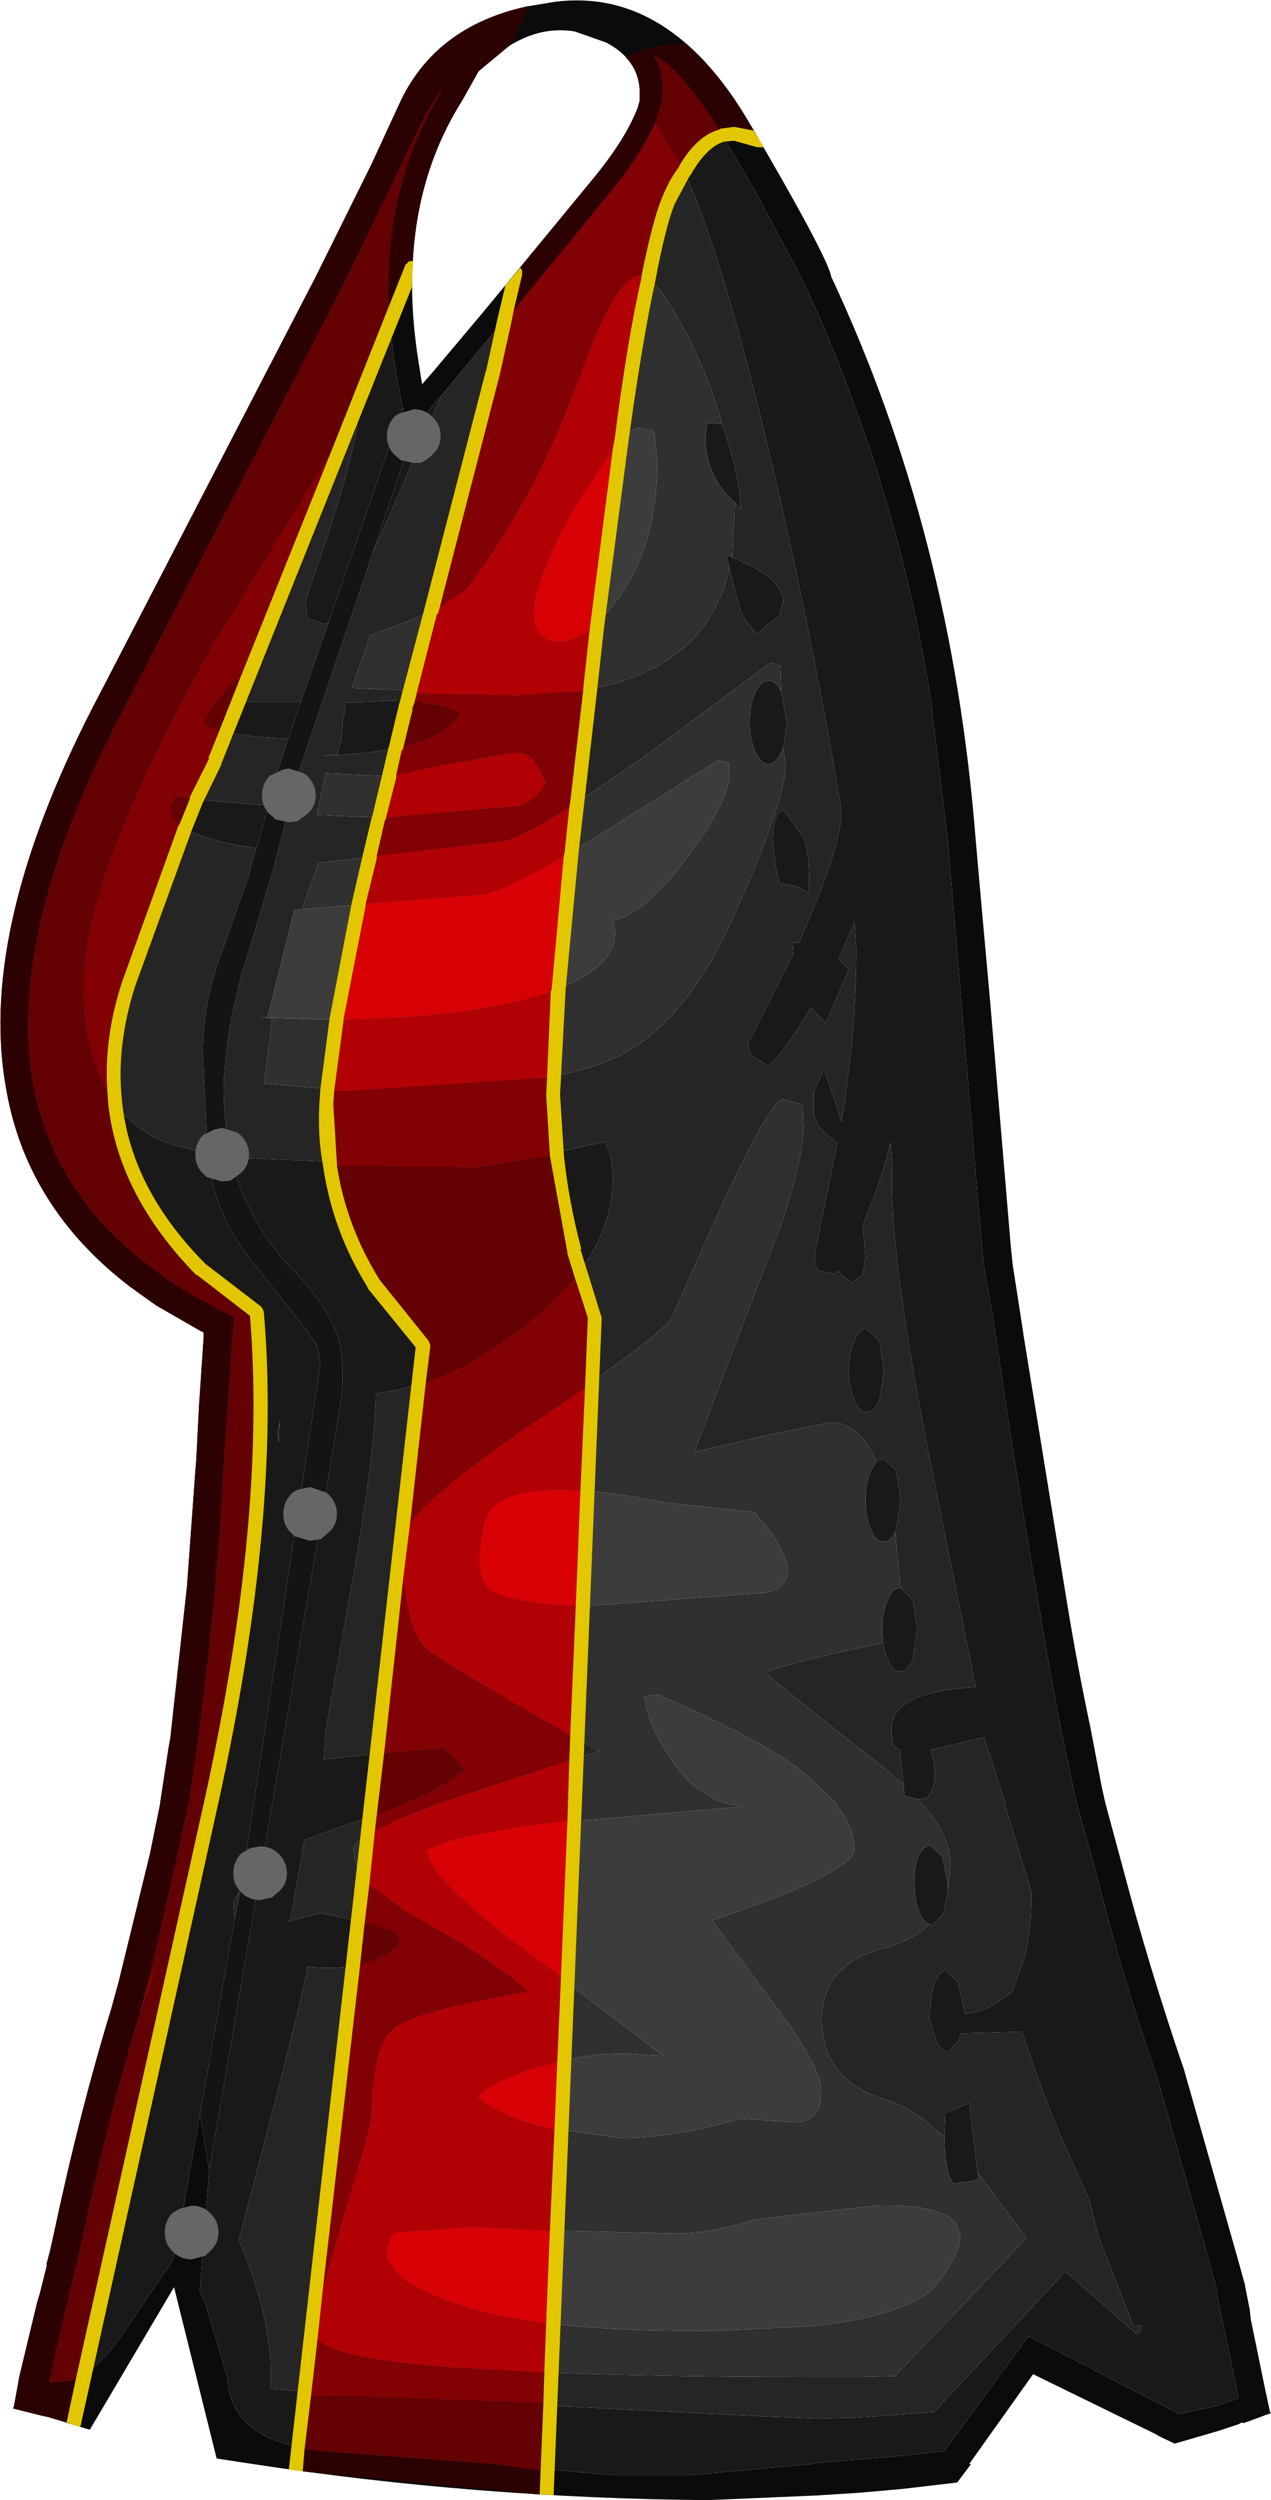 <?xml version="1.0" encoding="UTF-8" standalone="no"?>
<svg xmlns:ffdec="https://www.free-decompiler.com/flash" xmlns:xlink="http://www.w3.org/1999/xlink" ffdec:objectType="shape" height="135.0px" width="68.65px" xmlns="http://www.w3.org/2000/svg">
  <g transform="matrix(1.0, 0.0, 0.0, 1.0, 30.3, 136.15)">
    <path d="M-19.0 -18.95 L-19.5 -12.55 -19.55 -12.5 -19.25 -11.9 -18.0 -7.7 Q-17.85 -4.35 -12.95 -3.8 L-3.65 -3.1 2.75 -2.5 7.0 -2.5 13.55 -3.1 13.75 -3.15 17.95 -3.5 20.7 -3.8 25.25 -10.0 33.4 -5.8 35.45 -6.25 36.6 -6.65 35.8 -10.5 35.65 -11.15 35.4 -12.45 35.45 -12.45 35.05 -13.85 35.05 -13.9 32.2 -24.0 Q30.3 -29.45 28.95 -34.85 L27.85 -38.8 Q26.7 -43.95 25.85 -49.25 24.55 -56.6 23.5 -63.95 L23.45 -64.1 23.4 -64.65 22.85 -67.7 22.65 -69.8 20.9 -90.7 19.95 -98.55 Q18.6 -106.9 15.8 -114.4 14.55 -117.9 12.95 -121.2 L10.45 -125.9 8.6 -129.05 Q7.25 -131.3 5.8 -132.65 L5.0 -133.2 Q5.5 -132.4 5.5 -131.3 L5.45 -130.7 5.1 -129.55 Q4.4 -127.95 2.85 -126.0 L-6.45 -114.8 -7.4 -113.7 -7.75 -113.45 -7.85 -113.45 -8.3 -113.5 -8.5 -113.8 -8.55 -114.15 Q-10.7 -123.95 -6.75 -130.7 L-6.35 -131.5 -7.3 -130.0 -10.05 -124.3 -11.55 -121.2 -12.05 -120.2 -23.5 -98.1 Q-29.9 -86.05 -28.55 -77.8 -27.55 -72.15 -22.9 -68.3 L-21.5 -67.25 Q-20.4 -66.45 -19.05 -65.75 L-18.95 -65.7 -18.3 -65.35 -17.7 -65.05 -17.7 -64.65 -17.7 -64.55 -17.7 -64.45 -17.75 -64.0 -17.75 -63.95 -18.25 -56.6 -18.45 -53.15 Q-18.85 -47.75 -19.7 -41.55 L-19.8 -40.85 -20.1 -38.8 -20.4 -37.5 -20.5 -36.95 -22.0 -30.35 -22.3 -29.1 -22.75 -27.45 -22.8 -27.3 Q-24.55 -21.5 -26.0 -14.6 L-26.05 -14.35 -26.05 -14.3 -26.25 -13.6 -26.25 -13.55 -26.6 -12.1 -26.6 -12.0 -26.8 -11.3 -27.65 -7.5 -26.55 -7.6 Q-25.05 -8.05 -23.55 -10.3 L-20.9 -14.2 -20.7 -15.15 -20.7 -15.2 -19.5 -22.0 -19.0 -18.95 M2.45 -133.85 L0.75 -134.45 Q-0.75 -134.7 -2.2 -134.0 -3.35 -133.45 -4.45 -132.3 L-5.35 -130.7 Q-9.0 -124.9 -7.7 -116.65 L-7.5 -115.4 -6.85 -116.15 -4.2 -119.3 1.9 -126.7 Q3.55 -128.75 4.15 -130.35 L4.25 -130.7 4.25 -131.3 Q4.15 -132.95 2.45 -133.85 M14.6 -121.2 Q21.1 -107.35 22.4 -90.8 L22.7 -87.4 23.2 -81.85 24.3 -68.8 24.4 -67.85 24.85 -64.95 24.95 -64.3 25.0 -63.95 27.35 -49.5 Q27.9 -46.15 28.6 -42.85 L29.2 -39.7 29.4 -38.8 30.4 -35.1 Q31.8 -29.8 33.65 -24.4 L36.55 -14.2 36.95 -12.75 36.95 -12.7 37.2 -11.45 37.25 -10.95 38.0 -7.3 38.3 -5.9 38.35 -5.85 36.85 -5.3 36.8 -5.35 36.6 -5.25 35.55 -4.9 33.15 -4.2 32.2 -4.65 32.25 -4.65 25.5 -7.95 22.05 -3.1 22.15 -3.1 21.4 -2.1 18.4 -1.75 16.15 -1.55 13.8 -1.4 7.95 -1.15 Q-4.55 -1.25 -16.65 -3.1 L-18.3 -3.35 -18.6 -3.4 -20.9 -12.65 -25.45 -4.95 -27.75 -5.65 -28.0 -5.7 -29.6 -6.1 -29.55 -6.2 -29.25 -7.85 -28.3 -11.8 -28.15 -12.3 -27.75 -13.9 -27.8 -13.85 -27.6 -14.6 -27.4 -15.5 Q-26.0 -22.1 -24.3 -27.65 L-23.9 -29.1 -22.2 -36.05 -21.65 -38.75 -21.65 -38.8 -21.2 -41.75 -21.1 -42.3 -20.2 -50.5 -19.75 -56.7 -19.7 -57.3 -19.55 -60.25 -19.3 -63.95 -19.3 -64.2 -19.5 -64.3 -21.85 -65.65 -23.25 -66.65 Q-28.95 -71.0 -30.0 -77.55 -31.5 -86.25 -24.85 -98.8 L-13.25 -121.2 -10.25 -127.25 -8.75 -130.5 Q-6.85 -134.7 -1.85 -135.8 L-0.35 -136.05 Q5.85 -136.85 10.15 -129.55 14.4 -122.3 14.6 -121.2" fill="#0b0b0b" fill-rule="evenodd" stroke="none"/>
    <path d="M5.1 -129.55 L5.45 -130.7 5.5 -131.3 Q5.5 -132.4 5.0 -133.2 L5.8 -132.65 Q7.25 -131.3 8.6 -129.05 L10.45 -125.9 12.95 -121.2 Q14.55 -117.9 15.8 -114.4 18.6 -106.9 19.95 -98.55 L20.9 -90.7 22.65 -69.8 22.85 -67.7 23.4 -64.65 23.45 -64.1 23.5 -63.95 Q24.55 -56.6 25.85 -49.25 26.7 -43.95 27.85 -38.8 L28.95 -34.85 Q30.3 -29.45 32.2 -24.0 L35.05 -13.9 35.05 -13.85 35.45 -12.45 35.4 -12.45 35.65 -11.15 35.8 -10.5 36.6 -6.65 35.45 -6.25 33.4 -5.8 25.25 -10.0 20.7 -3.8 17.95 -3.5 13.75 -3.15 13.55 -3.1 7.0 -2.5 2.75 -2.5 -3.65 -3.1 -12.95 -3.8 Q-17.85 -4.35 -18.0 -7.7 L-19.25 -11.9 -19.55 -12.5 -19.5 -12.55 -19.0 -18.95 -12.35 -57.6 -12.3 -57.9 -11.85 -60.75 Q-11.7 -62.7 -12.0 -63.8 -12.6 -65.65 -14.45 -67.55 -16.55 -69.7 -17.5 -72.55 L-17.8 -73.65 -4.7 -73.1 -1.65 -73.6 2.35 -74.5 Q2.8 -73.75 2.8 -72.55 2.8 -68.05 -2.35 -64.25 -6.15 -61.4 -10.0 -60.9 -10.05 -57.7 -11.2 -51.15 L-12.7 -42.75 -12.8 -41.15 -9.6 -41.5 -6.3 -41.75 -5.2 -40.6 Q-6.15 -39.75 -8.3 -38.8 -9.95 -38.15 -12.2 -37.4 L-13.85 -36.8 -14.6 -32.55 -14.6 -32.45 -14.9 -32.35 -14.55 -32.45 -13.0 -32.85 -10.85 -32.4 -8.85 -31.8 -8.7 -31.2 Q-10.4 -29.6 -13.7 -29.95 -13.65 -29.4 -17.4 -15.2 -15.45 -10.6 -15.7 -7.15 L-9.5 -6.7 9.3 -5.75 13.75 -5.55 15.9 -5.6 20.15 -5.9 27.25 -13.5 31.1 -10.1 Q31.75 -10.65 30.9 -10.6 L29.05 -15.35 29.0 -15.5 28.55 -17.3 27.65 -19.35 Q26.35 -22.05 24.9 -26.45 L21.6 -26.35 21.5 -26.0 20.95 -25.35 Q20.55 -25.35 20.25 -26.0 L19.95 -27.0 19.85 -27.3 19.95 -27.35 19.95 -27.55 Q19.95 -28.5 20.2 -29.1 20.45 -29.75 20.8 -29.75 L21.45 -29.1 21.8 -27.55 21.8 -27.4 Q23.2 -27.55 24.4 -28.65 L25.0 -30.35 Q25.45 -32.0 25.4 -34.0 L23.95 -38.8 24.0 -38.8 22.85 -42.35 19.95 -41.65 20.1 -41.15 Q20.4 -39.8 19.75 -39.05 L19.25 -39.0 18.55 -39.2 18.5 -39.8 18.3 -41.7 18.15 -41.75 Q17.85 -41.8 17.85 -42.8 17.85 -44.8 22.4 -45.05 L19.8 -57.95 Q17.65 -68.95 17.9 -73.3 L17.8 -74.5 Q17.4 -72.65 16.4 -70.25 L16.3 -69.95 16.45 -68.25 16.3 -67.3 15.7 -66.9 15.15 -67.3 15.0 -67.55 14.8 -67.35 13.9 -67.55 Q13.7 -67.7 13.7 -68.45 L14.85 -74.05 14.95 -74.45 Q13.9 -75.05 13.65 -76.0 L13.65 -77.2 14.2 -78.4 14.95 -76.25 15.15 -75.6 Q15.95 -80.45 15.95 -84.9 L15.85 -86.35 15.0 -84.35 15.55 -83.8 14.3 -80.9 13.5 -81.75 13.45 -81.65 Q11.9 -79.1 11.2 -78.6 L10.4 -79.1 Q10.1 -79.35 10.1 -79.8 L12.55 -84.65 12.5 -85.25 12.85 -85.25 Q15.15 -90.4 15.15 -92.4 13.55 -102.0 11.3 -111.5 7.8 -126.35 5.1 -129.55 M-19.5 -22.0 L-20.7 -15.2 -20.7 -15.15 -20.9 -14.2 -23.55 -10.3 Q-25.05 -8.05 -26.55 -7.6 L-27.65 -7.5 -26.8 -11.3 -26.6 -12.0 -26.6 -12.1 -26.25 -13.55 -26.25 -13.6 -26.05 -14.3 -26.05 -14.35 -26.0 -14.6 Q-24.55 -21.5 -22.8 -27.3 L-22.75 -27.45 -21.9 -29.8 -22.3 -29.1 -22.0 -30.35 -20.5 -36.95 -20.4 -37.5 -20.1 -38.8 -19.8 -40.85 -19.7 -41.55 Q-18.85 -47.75 -18.45 -53.15 L-18.25 -56.6 -17.75 -63.95 -17.75 -64.0 -17.7 -64.45 -17.7 -64.55 -17.7 -64.65 -17.7 -65.05 -18.3 -65.35 -18.95 -65.7 -19.05 -65.75 Q-20.4 -66.45 -21.5 -67.25 L-22.9 -68.3 Q-27.55 -72.15 -28.55 -77.8 -29.9 -86.05 -23.5 -98.1 L-12.05 -120.2 -11.55 -121.2 -10.05 -124.3 -7.3 -130.0 -6.35 -131.5 -6.75 -130.7 Q-10.7 -123.95 -8.55 -114.15 L-12.55 -102.55 -12.75 -102.45 -13.7 -102.75 -13.8 -103.7 -12.75 -106.8 Q-11.6 -110.2 -11.05 -112.85 L-10.9 -114.05 Q-15.05 -107.95 -18.7 -101.5 -25.8 -88.9 -25.8 -82.95 -25.8 -76.2 -21.2 -74.4 L-19.1 -73.85 -19.1 -73.75 Q-18.7 -70.65 -16.9 -68.3 L-13.95 -64.6 -13.35 -63.75 Q-13.1 -63.5 -13.0 -62.45 L-17.3 -34.15 -17.7 -33.4 -17.65 -32.7 -17.6 -32.65 -19.5 -22.0 M-7.75 -113.45 L-7.4 -113.7 -6.45 -114.8 -9.4 -108.0 -10.2 -106.2 -7.75 -113.45 M9.4 -109.0 Q7.8 -110.45 7.8 -112.55 L7.9 -113.3 8.7 -113.25 Q9.7 -110.35 9.7 -108.65 L9.6 -108.8 9.4 -109.0 M9.1 -105.45 L8.95 -106.1 9.0 -106.15 9.25 -106.05 Q12.0 -104.95 12.0 -103.65 L11.8 -102.9 11.25 -102.5 10.6 -101.9 Q9.95 -102.55 9.65 -103.3 L9.1 -105.45 M12.0 -95.75 L11.9 -95.55 Q11.6 -94.9 11.2 -94.9 10.8 -94.9 10.5 -95.55 10.2 -96.2 10.2 -97.15 10.2 -98.1 10.5 -98.75 10.8 -99.4 11.2 -99.4 11.6 -99.4 11.9 -98.8 L11.9 -98.75 12.2 -97.15 12.0 -95.75 M11.55 -91.8 Q11.7 -92.35 12.05 -92.4 L13.1 -90.9 Q13.45 -90.1 13.4 -87.95 L12.7 -88.3 12.0 -88.45 11.95 -88.25 Q11.5 -89.0 11.45 -91.25 L11.55 -91.8 M17.05 -57.25 L17.4 -57.4 18.1 -56.75 18.35 -55.15 18.1 -53.55 18.05 -53.45 Q17.8 -52.9 17.4 -52.9 17.0 -52.9 16.75 -53.55 16.45 -54.2 16.45 -55.15 16.45 -56.1 16.75 -56.75 L17.05 -57.25 M18.35 -50.4 L19.0 -49.75 19.25 -48.15 19.0 -46.55 Q18.7 -45.9 18.3 -45.9 17.9 -45.9 17.65 -46.55 17.45 -46.95 17.4 -47.45 L17.35 -48.15 Q17.35 -49.1 17.65 -49.75 17.9 -50.4 18.3 -50.4 L18.35 -50.4 M15.85 -63.75 Q16.1 -64.4 16.5 -64.4 L17.2 -63.75 17.45 -62.15 17.2 -60.55 Q16.9 -59.9 16.5 -59.9 16.1 -59.9 15.85 -60.55 15.55 -61.2 15.55 -62.15 15.55 -63.1 15.85 -63.75 M19.9 -32.25 Q19.6 -32.35 19.4 -32.8 19.1 -33.45 19.1 -34.35 19.05 -35.25 19.3 -35.9 19.6 -36.5 19.95 -36.5 L20.6 -35.9 20.9 -34.35 20.9 -34.05 20.65 -32.8 20.05 -32.2 19.9 -32.25 M20.7 -20.75 L20.75 -22.05 22.05 -22.6 22.5 -18.85 22.55 -18.5 22.35 -18.4 21.25 -18.25 Q20.75 -18.6 20.7 -20.75 M-16.45 -90.35 Q-21.1 -91.0 -21.1 -92.55 L-20.85 -93.15 -19.95 -93.0 -15.8 -92.65 -16.45 -90.35 M-14.75 -96.25 Q-18.05 -96.4 -19.3 -97.05 -18.95 -98.05 -17.55 -99.5 L-17.4 -99.35 -17.35 -98.95 -17.7 -97.7 -17.45 -97.65 -17.15 -98.25 -14.05 -98.25 -14.75 -96.25 M-6.75 -98.1 Q-5.75 -97.9 -5.45 -97.6 -6.85 -95.5 -12.95 -95.35 L-12.1 -95.4 Q-11.8 -96.3 -11.8 -97.1 L-11.6 -98.2 -8.55 -98.35 -6.75 -98.1 M-15.3 -58.8 L-15.25 -58.25 -15.2 -59.45 -15.3 -58.8" fill="#191919" fill-rule="evenodd" stroke="none"/>
    <path d="M-22.75 -27.45 L-22.3 -29.1 -21.9 -29.8 -22.75 -27.45 M-6.45 -114.8 L2.85 -126.0 Q4.4 -127.95 5.1 -129.55 7.8 -126.35 11.3 -111.5 13.55 -102.0 15.15 -92.4 15.15 -90.4 12.85 -85.25 L12.5 -85.25 12.55 -84.65 10.1 -79.8 Q10.1 -79.35 10.4 -79.1 L11.2 -78.6 Q11.9 -79.1 13.45 -81.65 L13.5 -81.75 14.3 -80.9 15.55 -83.8 15.0 -84.35 15.85 -86.35 15.95 -84.9 Q15.95 -80.45 15.15 -75.6 L14.95 -76.25 14.2 -78.4 13.65 -77.2 13.65 -76.0 Q13.9 -75.05 14.95 -74.45 L14.85 -74.05 13.7 -68.45 Q13.7 -67.7 13.9 -67.55 L14.8 -67.35 15.0 -67.55 15.15 -67.3 15.7 -66.9 16.3 -67.3 16.45 -68.25 16.3 -69.95 16.4 -70.25 Q17.4 -72.65 17.8 -74.5 L17.9 -73.3 Q17.65 -68.95 19.8 -57.95 L22.4 -45.05 Q17.85 -44.8 17.85 -42.8 17.85 -41.8 18.15 -41.75 L18.3 -41.7 18.5 -39.8 17.25 -40.85 Q11.5 -45.35 11.05 -45.85 13.0 -46.55 16.8 -47.3 L17.4 -47.45 Q17.45 -46.95 17.65 -46.55 17.9 -45.9 18.3 -45.9 18.7 -45.9 19.0 -46.55 L19.25 -48.15 19.0 -49.75 18.35 -50.4 18.05 -53.45 18.1 -53.55 18.35 -55.15 18.1 -56.75 17.4 -57.4 17.05 -57.25 Q16.1 -59.35 14.55 -59.35 L11.6 -58.75 7.2 -57.75 11.9 -70.05 Q13.1 -73.6 13.1 -75.35 L13.05 -76.5 12.0 -76.8 Q11.35 -76.8 8.65 -71.0 L5.95 -64.95 Q5.3 -63.95 -1.95 -59.0 -8.55 -54.45 -8.55 -53.05 -8.55 -48.0 -7.1 -47.0 -5.75 -46.0 2.05 -41.6 L-6.5 -38.8 -6.55 -38.8 -8.8 -37.9 Q-11.2 -36.85 -11.2 -36.3 -11.25 -34.5 -8.35 -32.9 -3.7 -30.4 -1.75 -28.6 -7.95 -27.55 -9.05 -26.6 -10.15 -25.75 -10.25 -21.85 -10.25 -21.3 -11.7 -16.6 L-13.35 -10.4 Q-13.6 -8.85 -5.55 -8.3 1.75 -7.8 13.7 -7.8 L16.25 -7.8 18.05 -7.85 25.15 -15.3 25.0 -15.5 22.5 -18.85 22.05 -22.6 20.75 -22.05 20.7 -20.75 Q18.95 -22.4 17.45 -22.8 14.1 -23.85 14.1 -27.1 14.05 -30.1 17.6 -31.0 19.05 -31.4 19.9 -32.25 L20.05 -32.2 20.65 -32.8 20.9 -34.05 21.05 -35.45 Q21.0 -37.15 19.45 -38.8 L19.25 -39.0 19.75 -39.05 Q20.4 -39.8 20.1 -41.15 L19.95 -41.65 22.85 -42.35 24.0 -38.8 23.95 -38.8 25.4 -34.0 Q25.45 -32.0 25.0 -30.35 L24.4 -28.65 Q23.2 -27.55 21.8 -27.4 L21.8 -27.55 21.45 -29.1 20.8 -29.75 Q20.45 -29.75 20.2 -29.1 19.95 -28.5 19.95 -27.55 L19.95 -27.35 19.85 -27.3 19.95 -27.0 20.25 -26.0 Q20.55 -25.35 20.95 -25.35 L21.5 -26.0 21.6 -26.35 24.9 -26.45 Q26.35 -22.05 27.65 -19.35 L28.55 -17.3 29.0 -15.5 29.05 -15.35 30.9 -10.6 Q31.75 -10.65 31.1 -10.1 L27.25 -13.5 20.15 -5.9 15.9 -5.6 13.75 -5.55 9.3 -5.75 -9.5 -6.7 -15.7 -7.15 Q-15.45 -10.6 -17.4 -15.2 -13.65 -29.4 -13.7 -29.95 -10.4 -29.6 -8.7 -31.2 L-8.85 -31.8 -10.85 -32.4 -13.0 -32.85 -14.55 -32.45 -14.9 -32.35 -14.6 -32.45 -14.6 -32.55 -13.85 -36.8 -12.2 -37.4 Q-9.95 -38.15 -8.3 -38.8 -6.15 -39.75 -5.2 -40.6 L-6.3 -41.75 -9.6 -41.5 -12.8 -41.15 -12.7 -42.75 -11.2 -51.15 Q-10.05 -57.7 -10.0 -60.9 -6.15 -61.4 -2.35 -64.25 2.8 -68.05 2.8 -72.55 2.8 -73.75 2.35 -74.5 L-1.65 -73.6 -4.7 -73.1 -17.8 -73.65 Q-18.3 -75.8 -18.2 -78.0 L-18.15 -78.4 Q-18.05 -80.25 -17.6 -82.1 L-17.25 -83.55 -16.4 -86.3 -15.75 -88.55 -15.55 -89.15 -14.8 -92.1 -14.75 -92.35 -14.2 -94.35 -10.2 -106.2 -9.4 -108.0 -6.45 -114.8 M8.7 -113.25 Q8.1 -115.5 7.0 -117.7 5.25 -121.25 4.25 -121.25 3.0 -121.25 1.15 -116.15 -1.4 -109.1 -5.15 -104.3 -5.8 -103.5 -9.35 -102.2 L-10.3 -101.85 -11.3 -99.0 -2.45 -98.6 Q7.55 -98.6 9.1 -105.45 L9.65 -103.3 Q9.95 -102.55 10.6 -101.9 L11.25 -102.5 11.8 -102.9 12.0 -103.65 Q12.0 -104.95 9.25 -106.05 L9.4 -109.0 9.6 -108.8 9.7 -108.65 Q9.7 -110.35 8.7 -113.25 M11.9 -98.8 L11.85 -100.05 11.9 -100.2 11.3 -100.35 4.9 -95.6 Q-1.75 -90.85 -3.25 -90.7 L-13.1 -89.55 -13.65 -88.0 -14.0 -87.05 -14.1 -87.05 -15.0 -86.9 -14.4 -87.0 -15.85 -81.2 -16.3 -81.25 -16.65 -81.3 -15.6 -81.15 -15.9 -78.65 -16.05 -77.65 -11.5 -77.25 Q-0.95 -77.25 2.85 -79.0 6.65 -80.7 9.3 -86.6 12.0 -92.6 12.15 -94.75 L12.0 -95.75 12.2 -97.15 11.9 -98.75 11.9 -98.8 M11.55 -91.8 L11.45 -91.25 Q11.5 -89.0 11.95 -88.25 L12.0 -88.45 12.7 -88.3 13.4 -87.95 Q13.45 -90.1 13.1 -90.9 L12.05 -92.4 Q11.7 -92.35 11.55 -91.8 M15.85 -63.75 Q15.55 -63.1 15.55 -62.15 15.55 -61.2 15.85 -60.55 16.1 -59.9 16.5 -59.9 16.9 -59.9 17.2 -60.55 L17.45 -62.15 17.2 -63.75 16.5 -64.4 Q16.1 -64.4 15.85 -63.75 M-19.1 -73.85 L-21.2 -74.4 Q-25.8 -76.2 -25.8 -82.95 -25.8 -88.9 -18.7 -101.5 -15.05 -107.95 -10.9 -114.05 L-11.05 -112.85 Q-11.6 -110.2 -12.75 -106.8 L-13.8 -103.7 -13.7 -102.75 -12.75 -102.45 -12.55 -102.55 -14.05 -98.25 -17.15 -98.25 -17.45 -97.65 -17.7 -97.7 -17.35 -98.95 -17.4 -99.35 -17.55 -99.5 Q-18.95 -98.05 -19.3 -97.05 -18.05 -96.4 -14.75 -96.25 L-15.2 -94.85 -15.3 -94.55 -15.8 -92.65 -19.95 -93.0 -20.85 -93.15 -21.1 -92.55 Q-21.1 -91.0 -16.45 -90.35 L-16.7 -89.55 -16.85 -88.9 -18.35 -84.65 Q-19.3 -82.15 -19.35 -79.45 L-19.1 -73.85 M-9.7 -94.25 L-12.7 -94.4 -13.2 -92.15 -9.95 -92.0 -2.2 -92.65 Q-1.45 -92.9 -0.8 -93.85 L-1.5 -95.15 Q-1.85 -95.5 -2.55 -95.5 L-6.3 -94.85 -9.7 -94.25 M-6.75 -98.1 L-8.55 -98.35 -11.6 -98.2 -11.8 -97.1 Q-11.8 -96.3 -12.1 -95.4 L-12.95 -95.35 Q-6.85 -95.5 -5.45 -97.6 -5.75 -97.9 -6.75 -98.1 M-15.3 -58.8 L-15.2 -59.45 -15.25 -58.25 -15.3 -58.8 M-17.6 -32.65 L-17.65 -32.7 -17.7 -33.4 -17.3 -34.15 -17.6 -32.65" fill="#252525" fill-rule="evenodd" stroke="none"/>
    <path d="M4.95 -112.9 L5.05 -112.75 5.2 -111.25 Q5.2 -106.75 3.1 -103.85 1.45 -101.5 -0.15 -101.5 -0.7 -101.5 -1.05 -101.85 -1.45 -102.25 -1.45 -102.95 -1.45 -104.9 0.9 -109.0 3.25 -113.05 4.2 -113.05 L4.95 -112.9 M-14.0 -87.05 L-4.2 -87.85 Q-2.65 -88.1 3.0 -91.65 L8.5 -95.1 9.1 -94.95 9.1 -94.6 Q9.2 -93.05 6.9 -89.95 4.5 -86.75 2.8 -86.45 3.6 -83.9 -1.2 -82.4 -5.6 -81.1 -12.9 -81.1 L-15.85 -81.2 -14.4 -87.0 -15.0 -86.9 -14.1 -87.05 -14.0 -87.05 M11.05 -50.15 L1.7 -49.45 Q-2.1 -49.45 -3.65 -50.2 -4.8 -50.75 -4.15 -53.8 -3.55 -56.9 5.7 -55.0 L10.45 -54.5 Q13.7 -50.75 11.05 -50.15 M14.8 -38.8 Q15.8 -37.6 15.85 -36.3 15.85 -35.05 8.15 -32.45 L12.05 -27.2 Q14.05 -24.45 14.05 -23.25 14.1 -21.6 12.7 -21.55 L9.7 -21.75 Q6.1 -20.7 3.25 -20.7 L-0.75 -21.25 Q-3.5 -21.95 -4.5 -22.95 -3.55 -23.85 -1.15 -24.55 1.75 -25.45 4.4 -25.2 L5.5 -25.15 -2.6 -31.35 Q-7.0 -34.7 -7.25 -36.2 -6.2 -36.95 -1.15 -37.65 L9.85 -38.6 8.8 -38.8 8.85 -38.8 Q7.1 -39.35 5.85 -41.3 4.7 -43.0 4.5 -44.55 L5.25 -44.65 Q10.85 -42.2 13.1 -40.45 L14.85 -38.8 14.8 -38.8 M10.45 -16.3 L16.95 -17.05 Q20.4 -17.15 21.3 -16.15 L21.55 -15.5 Q21.65 -14.55 20.3 -12.8 18.9 -11.15 13.65 -10.55 L8.7 -10.3 Q-1.05 -10.15 -5.75 -11.8 -9.45 -13.05 -9.4 -14.65 L-9.15 -15.4 -8.85 -15.6 -4.75 -15.9 -0.15 -15.7 6.2 -15.55 Q8.15 -15.55 10.45 -16.3" fill="#3c3c3c" fill-rule="evenodd" stroke="none"/>
    <path d="M18.5 -39.8 L18.55 -39.2 19.25 -39.0 19.45 -38.8 Q21.0 -37.15 21.05 -35.45 L20.9 -34.05 20.9 -34.35 20.6 -35.9 19.95 -36.5 Q19.6 -36.5 19.3 -35.9 19.05 -35.25 19.1 -34.35 19.1 -33.45 19.4 -32.8 19.6 -32.35 19.9 -32.25 19.05 -31.4 17.6 -31.0 14.05 -30.1 14.1 -27.1 14.1 -23.85 17.45 -22.8 18.95 -22.4 20.7 -20.75 20.75 -18.6 21.25 -18.25 L22.35 -18.4 22.55 -18.5 22.5 -18.85 25.0 -15.5 25.15 -15.3 18.05 -7.85 16.25 -7.8 13.7 -7.8 Q1.75 -7.8 -5.55 -8.3 -13.6 -8.85 -13.35 -10.4 L-11.7 -16.6 Q-10.25 -21.3 -10.25 -21.85 -10.15 -25.75 -9.05 -26.6 -7.95 -27.55 -1.75 -28.6 -3.7 -30.4 -8.35 -32.9 -11.25 -34.5 -11.2 -36.3 -11.2 -36.85 -8.8 -37.9 L-6.55 -38.8 -6.5 -38.8 2.05 -41.6 Q-5.75 -46.0 -7.1 -47.0 -8.55 -48.0 -8.55 -53.05 -8.55 -54.45 -1.95 -59.0 5.3 -63.95 5.95 -64.95 L8.65 -71.0 Q11.35 -76.8 12.0 -76.8 L13.05 -76.5 13.1 -75.35 Q13.1 -73.6 11.9 -70.05 L7.2 -57.75 11.6 -58.75 14.55 -59.35 Q16.1 -59.35 17.05 -57.25 L16.75 -56.75 Q16.45 -56.1 16.45 -55.15 16.45 -54.2 16.75 -53.55 17.0 -52.9 17.4 -52.9 17.8 -52.9 18.05 -53.45 L18.35 -50.4 18.3 -50.4 Q17.9 -50.4 17.65 -49.75 17.35 -49.1 17.35 -48.15 L17.4 -47.45 16.8 -47.3 Q13.0 -46.55 11.05 -45.85 11.5 -45.35 17.25 -40.85 L18.5 -39.8 M4.95 -112.9 L4.2 -113.05 Q3.25 -113.05 0.9 -109.0 -1.45 -104.9 -1.45 -102.95 -1.45 -102.25 -1.05 -101.85 -0.7 -101.5 -0.15 -101.5 1.45 -101.5 3.1 -103.85 5.2 -106.75 5.2 -111.25 L5.05 -112.75 4.95 -112.9 M8.7 -113.25 L7.9 -113.3 7.8 -112.55 Q7.8 -110.45 9.4 -109.0 L9.25 -106.05 9.0 -106.15 8.95 -106.1 9.1 -105.45 Q7.55 -98.6 -2.45 -98.6 L-11.3 -99.0 -10.3 -101.85 -9.35 -102.2 Q-5.8 -103.5 -5.15 -104.3 -1.4 -109.1 1.15 -116.15 3.0 -121.25 4.25 -121.25 5.25 -121.25 7.0 -117.7 8.1 -115.5 8.7 -113.25 M-14.0 -87.05 L-13.65 -88.0 -13.1 -89.55 -3.25 -90.7 Q-1.75 -90.85 4.9 -95.6 L11.3 -100.35 11.9 -100.2 11.85 -100.05 11.9 -98.8 Q11.6 -99.4 11.2 -99.4 10.8 -99.4 10.5 -98.75 10.2 -98.1 10.2 -97.15 10.2 -96.2 10.5 -95.55 10.8 -94.9 11.2 -94.9 11.6 -94.9 11.9 -95.55 L12.0 -95.75 12.15 -94.75 Q12.0 -92.6 9.3 -86.6 6.65 -80.7 2.85 -79.0 -0.95 -77.25 -11.5 -77.25 L-16.05 -77.65 -15.9 -78.65 -15.6 -81.15 -16.65 -81.3 -16.3 -81.25 -15.85 -81.2 -12.9 -81.1 Q-5.6 -81.1 -1.2 -82.4 3.6 -83.9 2.8 -86.45 4.5 -86.75 6.9 -89.95 9.2 -93.05 9.1 -94.6 L9.1 -94.95 8.5 -95.1 3.0 -91.65 Q-2.65 -88.1 -4.2 -87.85 L-14.0 -87.05 M11.05 -50.15 Q13.7 -50.75 10.45 -54.5 L5.7 -55.0 Q-3.55 -56.9 -4.15 -53.8 -4.8 -50.75 -3.65 -50.2 -2.1 -49.45 1.7 -49.45 L11.05 -50.15 M14.8 -38.8 L14.85 -38.8 13.1 -40.45 Q10.85 -42.2 5.25 -44.65 L4.5 -44.55 Q4.7 -43.0 5.85 -41.3 7.1 -39.35 8.85 -38.8 L8.8 -38.8 9.85 -38.6 -1.15 -37.65 Q-6.2 -36.95 -7.25 -36.2 -7.0 -34.7 -2.6 -31.35 L5.5 -25.15 4.4 -25.2 Q1.75 -25.45 -1.15 -24.55 -3.55 -23.85 -4.5 -22.95 -3.5 -21.95 -0.75 -21.25 L3.25 -20.7 Q6.1 -20.7 9.7 -21.75 L12.7 -21.55 Q14.1 -21.6 14.05 -23.25 14.05 -24.45 12.05 -27.2 L8.15 -32.45 Q15.85 -35.05 15.85 -36.3 15.8 -37.6 14.8 -38.8 M10.45 -16.3 Q8.15 -15.55 6.2 -15.55 L-0.15 -15.7 -4.75 -15.9 -8.85 -15.6 -9.15 -15.4 -9.4 -14.65 Q-9.45 -13.05 -5.75 -11.8 -1.05 -10.15 8.7 -10.3 L13.65 -10.55 Q18.9 -11.15 20.3 -12.8 21.65 -14.55 21.55 -15.5 L21.3 -16.15 Q20.4 -17.15 16.95 -17.05 L10.45 -16.3 M-9.7 -94.25 L-6.3 -94.85 -2.55 -95.5 Q-1.85 -95.5 -1.5 -95.15 L-0.8 -93.85 Q-1.45 -92.9 -2.2 -92.65 L-9.95 -92.0 -13.2 -92.15 -12.7 -94.4 -9.7 -94.25" fill="#303030" fill-rule="evenodd" stroke="none"/>
    <path d="M-19.0 -18.95 L-19.5 -22.0 -17.6 -32.65 -17.3 -34.15 -13.0 -62.45 Q-13.1 -63.5 -13.35 -63.75 L-13.95 -64.6 -16.9 -68.3 Q-18.7 -70.65 -19.1 -73.75 L-19.1 -73.85 -19.35 -79.45 Q-19.3 -82.15 -18.35 -84.65 L-16.85 -88.9 -16.7 -89.55 -16.45 -90.35 -15.8 -92.65 -15.3 -94.55 -15.2 -94.85 -14.75 -96.25 -14.05 -98.25 -12.55 -102.55 -8.55 -114.15 -8.5 -113.8 -8.3 -113.5 -7.85 -113.45 -7.75 -113.45 -10.2 -106.2 -14.2 -94.35 -14.75 -92.35 -14.8 -92.1 -15.55 -89.15 -15.75 -88.55 -16.4 -86.3 -17.25 -83.55 -17.6 -82.1 Q-18.05 -80.25 -18.15 -78.4 L-18.2 -78.0 Q-18.3 -75.8 -17.8 -73.65 L-17.5 -72.55 Q-16.55 -69.7 -14.45 -67.55 -12.6 -65.65 -12.0 -63.8 -11.7 -62.7 -11.85 -60.75 L-12.3 -57.9 -12.35 -57.6 -19.0 -18.95" fill="#141414" fill-rule="evenodd" stroke="none"/>
    <path d="M8.55 -129.15 Q7.2 -131.35 5.8 -132.65 L5.0 -133.2 Q5.5 -132.4 5.5 -131.3 L5.45 -130.7 5.1 -129.55 Q4.4 -127.95 2.85 -126.0 L-2.55 -119.4 -2.1 -121.3 -2.1 -121.55 -2.2 -121.7 1.9 -126.7 Q3.55 -128.75 4.15 -130.35 L4.25 -130.7 4.25 -131.3 Q4.2 -132.35 3.5 -133.05 5.05 -133.8 6.75 -133.8 8.6 -132.2 10.15 -129.55 L10.75 -128.55 10.4 -129.1 9.35 -129.3 8.6 -129.2 8.55 -129.15 M-1.1 -2.75 L-1.15 -1.45 -13.95 -2.7 -13.85 -3.9 -12.95 -3.8 -3.65 -3.1 -1.1 -2.75 M-26.7 -5.35 L-27.75 -5.65 -28.0 -5.7 -29.6 -6.1 -29.55 -6.2 -29.25 -7.85 -28.3 -11.8 -28.15 -12.3 -27.75 -13.9 -27.8 -13.85 -27.6 -14.6 -27.4 -15.5 Q-26.0 -22.1 -24.3 -27.65 L-23.9 -29.1 -22.2 -36.05 -21.65 -38.75 -21.65 -38.8 -21.2 -41.75 -21.1 -42.3 -20.2 -50.5 -19.75 -56.7 -19.7 -57.3 -19.55 -60.25 -19.3 -63.95 -19.3 -64.2 -19.5 -64.3 -21.85 -65.65 -23.25 -66.65 Q-28.95 -71.0 -30.0 -77.55 -31.5 -86.25 -24.85 -98.8 L-13.25 -121.2 -10.25 -127.25 -8.75 -130.5 Q-6.85 -134.7 -1.85 -135.8 L-1.75 -135.8 -2.7 -133.75 -4.45 -132.3 -5.35 -130.7 Q-7.75 -126.9 -8.0 -122.05 L-8.2 -122.05 -8.4 -121.85 -9.3 -119.6 Q-9.55 -125.9 -6.75 -130.7 L-6.35 -131.5 -7.3 -130.0 -10.05 -124.3 -11.55 -121.2 -12.05 -120.2 -23.5 -98.1 Q-29.9 -86.05 -28.55 -77.8 -27.55 -72.15 -22.9 -68.3 L-21.5 -67.25 Q-20.4 -66.45 -19.05 -65.75 L-18.95 -65.7 -18.3 -65.35 -17.7 -65.05 -17.7 -64.65 -17.7 -64.55 -17.7 -64.45 -17.75 -64.0 -17.75 -63.95 -18.25 -56.6 -18.45 -53.15 Q-18.85 -47.75 -19.7 -41.55 L-19.8 -40.85 -20.1 -38.8 -20.4 -37.5 -20.5 -36.95 -22.0 -30.35 -22.3 -29.1 -22.75 -27.45 -22.8 -27.3 Q-24.55 -21.5 -26.0 -14.6 L-26.05 -14.35 -26.05 -14.3 -26.25 -13.6 -26.25 -13.55 -26.6 -12.1 -26.6 -12.0 -26.8 -11.3 -27.65 -7.5 -26.55 -7.6 -26.2 -7.7 -26.7 -5.35" fill="#2c0102" fill-rule="evenodd" stroke="none"/>
    <path d="M5.1 -129.55 L5.45 -130.7 5.5 -131.3 Q5.5 -132.4 5.0 -133.2 L5.8 -132.65 Q7.2 -131.35 8.55 -129.15 7.4 -128.85 6.45 -127.3 L5.1 -129.55 M-0.6 -73.75 L0.35 -68.5 0.35 -68.45 0.75 -67.15 Q-0.45 -65.65 -2.35 -64.25 -4.8 -62.4 -7.3 -61.5 L-7.05 -63.5 -7.15 -63.75 -9.8 -67.05 Q-11.6 -69.95 -12.1 -73.2 L-4.7 -73.1 -1.65 -73.6 -0.6 -73.75 M-0.95 -6.4 L-1.1 -2.75 -3.65 -3.1 -12.95 -3.8 -13.85 -3.9 -13.5 -6.8 -9.5 -6.7 -0.95 -6.4 M-26.2 -7.7 L-26.55 -7.6 -27.65 -7.5 -26.8 -11.3 -26.6 -12.0 -26.6 -12.1 -26.25 -13.55 -26.25 -13.6 -26.05 -14.3 -26.05 -14.35 -26.0 -14.6 Q-24.55 -21.5 -22.8 -27.3 L-22.75 -27.45 -21.9 -29.8 -22.3 -29.1 -22.0 -30.35 -20.5 -36.95 -20.4 -37.5 -20.1 -38.8 -19.8 -40.85 -19.7 -41.55 Q-18.85 -47.75 -18.45 -53.15 L-18.25 -56.6 -17.75 -63.95 -17.75 -64.0 -17.7 -64.45 -17.7 -64.55 -17.7 -64.65 -17.7 -65.05 -18.3 -65.35 -18.95 -65.7 -19.05 -65.75 Q-20.4 -66.45 -21.5 -67.25 L-22.9 -68.3 Q-27.55 -72.15 -28.55 -77.8 -29.9 -86.05 -23.5 -98.1 L-12.05 -120.2 -11.55 -121.2 -10.05 -124.3 -7.3 -130.0 -6.35 -131.5 -6.75 -130.7 Q-9.55 -125.9 -9.3 -119.6 L-12.4 -111.8 -18.7 -101.5 Q-25.8 -88.9 -25.8 -82.95 -25.8 -79.4 -24.5 -77.25 L-24.45 -76.5 Q-23.9 -71.6 -19.7 -67.3 L-19.65 -67.3 -16.8 -65.1 Q-15.9 -54.3 -19.2 -39.2 L-26.2 -7.7 M-18.45 -96.7 L-19.3 -97.05 Q-18.95 -98.05 -17.55 -99.5 L-17.4 -99.35 -18.45 -96.7 M-20.6 -91.65 Q-21.1 -92.05 -21.1 -92.55 L-20.85 -93.15 -20.05 -93.0 -20.6 -91.65 M-7.9 -98.3 L-6.75 -98.1 Q-5.75 -97.9 -5.45 -97.6 -6.25 -96.4 -8.5 -95.85 L-8.0 -97.9 -8.05 -97.85 -7.9 -98.25 -7.9 -98.3 M-9.55 -41.5 L-6.3 -41.75 -5.2 -40.6 Q-6.15 -39.75 -8.3 -38.8 L-9.95 -38.15 -9.55 -41.5 M-10.85 -30.05 L-10.6 -32.35 -8.85 -31.8 -8.7 -31.2 Q-9.55 -30.4 -10.85 -30.05" fill="#630103" fill-rule="evenodd" stroke="none"/>
    <path d="M-2.55 -119.4 L2.85 -126.0 Q4.4 -127.95 5.1 -129.55 L6.45 -127.3 6.35 -127.1 Q5.85 -126.45 5.45 -125.45 4.95 -124.25 4.35 -121.25 L4.25 -121.25 Q3.0 -121.25 1.15 -116.15 -1.4 -109.1 -5.15 -104.3 L-6.55 -103.35 -3.3 -115.95 -2.7 -118.65 -2.55 -119.4 M1.2 -98.85 L0.5 -92.85 0.45 -92.55 Q-2.35 -90.8 -3.25 -90.7 L-9.95 -89.95 -9.5 -91.9 -9.45 -91.9 -9.45 -92.0 -2.2 -92.65 Q-1.45 -92.9 -0.8 -93.85 L-1.5 -95.15 Q-1.85 -95.5 -2.55 -95.5 L-6.3 -94.85 -8.9 -94.3 -8.6 -95.65 -8.55 -95.65 -8.5 -95.85 Q-6.25 -96.4 -5.45 -97.6 -5.75 -97.9 -6.75 -98.1 L-7.9 -98.3 -7.8 -98.65 -7.8 -98.7 -2.45 -98.6 1.2 -98.85 M-0.75 -77.95 L-0.8 -77.05 -0.6 -73.8 -0.6 -73.75 -1.65 -73.6 -4.7 -73.1 -12.1 -73.2 -12.1 -73.3 -12.3 -76.55 -12.25 -77.2 -12.25 -77.25 -11.5 -77.25 -0.75 -77.95 M0.75 -67.15 L1.45 -65.0 1.3 -61.2 -1.95 -59.0 Q-6.95 -55.55 -8.15 -53.9 L-7.3 -61.5 Q-4.8 -62.4 -2.35 -64.25 -0.45 -65.65 0.75 -67.15 M0.5 -42.45 L0.45 -41.1 -6.5 -38.8 -6.55 -38.8 -8.8 -37.9 -10.05 -37.3 -9.95 -38.15 -8.3 -38.8 Q-6.15 -39.75 -5.2 -40.6 L-6.3 -41.75 -9.55 -41.5 -8.5 -51.1 Q-8.25 -47.8 -7.1 -47.0 -5.9 -46.1 0.5 -42.45 M-0.9 -8.05 L-0.95 -6.4 -9.5 -6.7 -13.5 -6.8 -13.15 -9.85 Q-12.15 -8.75 -5.55 -8.3 L-0.9 -8.05 M-22.75 -27.45 L-22.3 -29.1 -21.9 -29.8 -22.75 -27.45 M-17.4 -99.35 L-17.55 -99.5 Q-18.95 -98.05 -19.3 -97.05 L-18.45 -96.7 -19.05 -95.2 -19.0 -95.2 -20.05 -93.1 -20.05 -93.0 -20.85 -93.15 -21.1 -92.55 Q-21.1 -92.05 -20.6 -91.65 L-20.65 -91.55 -20.65 -91.6 -23.7 -83.15 Q-24.7 -80.1 -24.5 -77.25 -25.8 -79.4 -25.8 -82.95 -25.8 -88.9 -18.7 -101.5 L-12.4 -111.8 -17.4 -99.35 M-10.6 -32.35 L-10.35 -34.4 -8.35 -32.9 Q-3.7 -30.4 -1.75 -28.6 -7.95 -27.55 -9.05 -26.6 -10.15 -25.75 -10.25 -21.85 -10.25 -21.3 -11.7 -16.6 L-12.85 -12.65 -10.85 -30.05 Q-9.55 -30.4 -8.7 -31.2 L-8.85 -31.8 -10.6 -32.35" fill="#810104" fill-rule="evenodd" stroke="none"/>
    <path d="M4.35 -121.25 L4.35 -121.15 Q3.6 -117.9 2.9 -112.45 L2.8 -111.9 0.9 -109.0 Q-1.45 -104.9 -1.45 -102.95 -1.45 -102.25 -1.05 -101.85 -0.7 -101.5 -0.15 -101.5 0.7 -101.5 1.55 -102.15 L1.5 -101.7 1.2 -98.95 1.2 -98.85 -2.45 -98.6 -7.8 -98.7 -6.7 -103.0 -6.65 -103.0 -6.55 -103.35 -5.15 -104.3 Q-1.4 -109.1 1.15 -116.15 3.0 -121.25 4.25 -121.25 L4.35 -121.25 M0.45 -92.55 L0.2 -90.15 0.15 -89.9 Q-3.1 -88.05 -4.2 -87.85 L-10.55 -87.35 -9.95 -89.8 -9.95 -89.95 -3.25 -90.7 Q-2.35 -90.8 0.45 -92.55 M-0.55 -82.6 L-0.75 -78.0 -0.75 -77.95 -11.5 -77.25 -12.25 -77.25 -11.75 -81.0 -11.75 -81.1 Q-5.25 -81.2 -1.2 -82.4 L-0.55 -82.6 M1.3 -61.2 L1.05 -55.65 Q-3.7 -56.0 -4.15 -53.8 -4.8 -50.75 -3.65 -50.2 -2.3 -49.55 0.8 -49.45 L0.5 -42.45 Q-5.9 -46.1 -7.1 -47.0 -8.25 -47.8 -8.5 -51.1 L-8.15 -53.9 Q-6.95 -55.55 -1.95 -59.0 L1.3 -61.2 M0.45 -41.1 L0.35 -37.85 -1.15 -37.65 Q-6.2 -36.95 -7.25 -36.2 -7.0 -34.7 -2.6 -31.35 L0.0 -29.4 -0.2 -24.8 -1.15 -24.55 Q-3.55 -23.85 -4.5 -22.95 -3.5 -21.95 -0.75 -21.25 L-0.35 -21.15 -0.6 -15.7 -4.75 -15.9 -8.85 -15.6 -9.15 -15.4 -9.4 -14.65 Q-9.45 -13.05 -5.75 -11.8 -3.75 -11.1 -0.8 -10.7 L-0.9 -8.05 -5.55 -8.3 Q-12.15 -8.75 -13.15 -9.85 L-12.85 -12.65 -11.7 -16.6 Q-10.25 -21.3 -10.25 -21.85 -10.15 -25.75 -9.05 -26.6 -7.95 -27.55 -1.75 -28.6 -3.7 -30.4 -8.35 -32.9 L-10.35 -34.4 -10.05 -37.3 -8.8 -37.9 -6.55 -38.8 -6.5 -38.8 0.45 -41.1 M-8.9 -94.3 L-6.3 -94.85 -2.55 -95.5 Q-1.85 -95.5 -1.5 -95.15 L-0.8 -93.85 Q-1.45 -92.9 -2.2 -92.65 L-9.45 -92.0 -8.9 -94.15 -8.9 -94.3" fill="#b10105" fill-rule="evenodd" stroke="none"/>
    <path d="M2.8 -111.9 L1.6 -102.55 1.55 -102.15 Q0.7 -101.5 -0.15 -101.5 -0.7 -101.5 -1.05 -101.85 -1.45 -102.25 -1.45 -102.95 -1.45 -104.9 0.9 -109.0 L2.8 -111.9 M0.15 -89.9 L-0.5 -82.75 -0.55 -82.6 -1.2 -82.4 Q-5.25 -81.2 -11.75 -81.1 L-10.55 -87.25 -10.55 -87.35 -4.2 -87.85 Q-3.1 -88.05 0.15 -89.9 M1.05 -55.65 L0.8 -49.45 Q-2.3 -49.55 -3.65 -50.2 -4.8 -50.75 -4.15 -53.8 -3.7 -56.0 1.05 -55.65 M0.35 -37.85 L0.0 -29.4 -2.6 -31.35 Q-7.0 -34.7 -7.25 -36.2 -6.2 -36.95 -1.15 -37.65 L0.35 -37.85 M-0.2 -24.8 L-0.35 -21.15 -0.75 -21.25 Q-3.5 -21.95 -4.5 -22.95 -3.55 -23.85 -1.15 -24.55 L-0.2 -24.8 M-0.6 -15.7 L-0.8 -10.7 Q-3.75 -11.1 -5.75 -11.8 -9.45 -13.05 -9.4 -14.65 L-9.15 -15.4 -8.85 -15.6 -4.75 -15.9 -0.6 -15.7" fill="#d80106" fill-rule="evenodd" stroke="none"/>
    <path d="M8.55 -129.15 L8.6 -129.2 9.35 -129.3 10.4 -129.1 10.75 -128.55 10.95 -128.2 10.9 -128.2 10.6 -128.2 9.35 -128.55 8.8 -128.5 Q7.85 -128.2 7.0 -126.7 L6.95 -126.65 6.15 -125.15 Q5.65 -123.95 5.1 -121.0 4.4 -117.8 3.65 -112.35 L2.35 -102.45 2.25 -101.6 1.95 -98.85 1.25 -92.75 0.95 -90.1 0.25 -82.7 0.0 -78.0 0.0 -77.95 -0.05 -77.05 0.15 -73.9 0.15 -73.85 Q0.4 -71.35 1.1 -68.7 L1.05 -68.7 2.15 -65.15 2.2 -65.0 -0.4 -1.4 -0.8 -1.45 -1.15 -1.45 -1.1 -2.75 -0.95 -6.4 -0.9 -8.05 -0.8 -10.7 -0.6 -15.7 -0.35 -21.15 -0.2 -24.8 0.0 -29.4 0.35 -37.85 0.45 -41.1 0.5 -42.45 0.8 -49.45 1.05 -55.65 1.3 -61.2 1.45 -65.0 0.75 -67.15 0.35 -68.45 0.35 -68.5 -0.6 -73.75 -0.6 -73.8 -0.8 -77.05 -0.75 -77.95 -0.75 -78.0 -0.55 -82.6 -0.5 -82.75 0.15 -89.9 0.2 -90.15 0.45 -92.55 0.5 -92.85 1.2 -98.85 1.2 -98.95 1.5 -101.7 1.55 -102.15 1.6 -102.55 2.8 -111.9 2.9 -112.45 Q3.6 -117.9 4.35 -121.15 L4.35 -121.25 Q4.95 -124.25 5.45 -125.45 5.85 -126.45 6.35 -127.1 L6.45 -127.3 Q7.4 -128.85 8.55 -129.15 M-2.2 -121.7 L-2.1 -121.55 -2.1 -121.3 -2.55 -119.4 -2.7 -118.65 -3.3 -115.95 -6.55 -103.35 -6.65 -103.0 -6.7 -103.0 -7.8 -98.7 -7.8 -98.65 -7.9 -98.3 -7.9 -98.25 -8.05 -97.85 -8.0 -97.9 -8.5 -95.85 -8.55 -95.65 -8.6 -95.65 -8.9 -94.3 -8.9 -94.15 -9.45 -92.0 -9.45 -91.9 -9.5 -91.9 -9.95 -89.95 -9.95 -89.8 -10.55 -87.35 -10.55 -87.25 -11.75 -81.1 -11.75 -81.0 -12.25 -77.25 -12.25 -77.2 -12.3 -76.55 -12.1 -73.3 -12.1 -73.2 Q-11.6 -69.95 -9.8 -67.05 L-7.15 -63.75 -7.05 -63.5 -7.3 -61.5 -8.15 -53.9 -8.5 -51.1 -9.55 -41.5 -9.95 -38.15 -10.05 -37.3 -10.35 -34.4 -10.6 -32.35 -10.85 -30.05 -12.85 -12.65 -13.15 -9.85 -13.5 -6.8 -13.85 -3.9 -13.95 -2.7 -14.35 -2.75 -14.7 -2.8 -7.85 -63.4 -10.45 -66.6 -10.45 -66.65 Q-12.35 -69.7 -12.85 -73.2 -13.15 -74.8 -13.05 -76.55 L-13.0 -77.3 -12.5 -81.15 -11.3 -87.4 -10.7 -90.0 -10.2 -92.1 -10.2 -92.05 -9.65 -94.35 -9.3 -95.85 -9.3 -95.8 -8.75 -98.1 -8.65 -98.45 -8.55 -98.85 -7.4 -103.2 -4.05 -116.15 -4.05 -116.1 -3.45 -118.85 -3.0 -120.75 -2.45 -121.4 -2.2 -121.7 M-26.7 -5.35 L-26.2 -7.7 -19.2 -39.2 Q-15.9 -54.3 -16.8 -65.1 L-19.65 -67.3 -19.7 -67.3 Q-23.9 -71.6 -24.45 -76.5 L-24.5 -77.25 Q-24.7 -80.1 -23.7 -83.15 L-20.65 -91.6 -20.65 -91.55 -20.6 -91.65 -20.05 -93.0 -20.05 -93.1 -19.0 -95.2 -19.05 -95.2 -18.45 -96.7 -17.4 -99.35 -12.4 -111.8 -9.3 -119.6 -8.4 -121.85 -8.2 -122.05 -8.0 -122.05 -8.05 -120.65 -18.35 -94.9 -18.35 -94.85 -19.35 -92.8 -19.95 -91.3 -23.0 -82.9 Q-24.05 -79.6 -23.7 -76.6 -23.2 -71.9 -19.15 -67.85 L-19.2 -67.9 -16.2 -65.6 -16.1 -65.45 -16.05 -65.3 Q-15.1 -54.4 -18.45 -39.05 L-25.95 -5.15 -26.0 -5.1 -26.7 -5.35" fill="#e2c700" fill-rule="evenodd" stroke="none"/>
    <path d="M-6.5 -112.6 Q-6.5 -112.0 -6.95 -111.6 -7.25 -111.3 -7.6 -111.15 L-7.95 -111.15 -8.65 -111.3 -9.0 -111.6 Q-9.4 -112.0 -9.4 -112.6 -9.4 -113.2 -9.0 -113.65 L-8.8 -113.8 -7.95 -114.05 Q-7.35 -114.05 -6.95 -113.65 L-6.85 -113.55 Q-6.5 -113.15 -6.5 -112.6 M-14.7 -94.65 L-13.9 -94.4 -13.7 -94.25 Q-13.25 -93.8 -13.25 -93.2 -13.25 -92.6 -13.7 -92.2 L-14.25 -91.8 -14.7 -91.75 -15.4 -91.9 -15.75 -92.2 Q-16.15 -92.6 -16.15 -93.2 -16.15 -93.8 -15.75 -94.25 L-15.0 -94.6 -14.7 -94.65 M-17.3 -74.85 Q-16.85 -74.4 -16.85 -73.8 -16.85 -73.2 -17.3 -72.8 L-17.85 -72.4 -18.3 -72.35 -19.15 -72.6 -19.35 -72.8 Q-19.75 -73.2 -19.75 -73.8 -19.75 -74.4 -19.35 -74.85 L-18.75 -75.15 -18.3 -75.25 -17.5 -75.0 -17.3 -74.85 M-13.55 -55.85 L-12.65 -55.55 -12.55 -55.45 Q-12.1 -55.0 -12.1 -54.4 -12.1 -53.8 -12.55 -53.4 L-12.95 -53.05 -13.55 -52.95 -14.4 -53.2 -14.6 -53.4 Q-15.0 -53.8 -15.0 -54.4 -15.0 -55.0 -14.6 -55.45 -14.35 -55.7 -14.05 -55.75 L-13.55 -55.85 M-17.3 -36.05 L-16.8 -36.35 -16.25 -36.45 Q-15.65 -36.45 -15.25 -36.05 -14.8 -35.6 -14.8 -35.0 -14.8 -34.4 -15.25 -34.0 L-15.6 -33.7 -16.25 -33.55 Q-16.75 -33.55 -17.15 -33.85 L-17.3 -34.0 Q-17.7 -34.4 -17.7 -35.0 -17.7 -35.6 -17.3 -36.05 M-21.0 -14.6 Q-21.4 -15.0 -21.4 -15.6 -21.4 -16.2 -21.0 -16.65 L-20.55 -16.9 -19.95 -17.05 Q-19.35 -17.05 -18.95 -16.65 L-18.9 -16.6 Q-18.5 -16.2 -18.5 -15.6 -18.5 -15.0 -18.95 -14.6 L-19.2 -14.35 -19.95 -14.15 Q-20.5 -14.15 -20.9 -14.5 L-21.0 -14.6" fill="#666666" fill-rule="evenodd" stroke="none"/>
  </g>
</svg>
